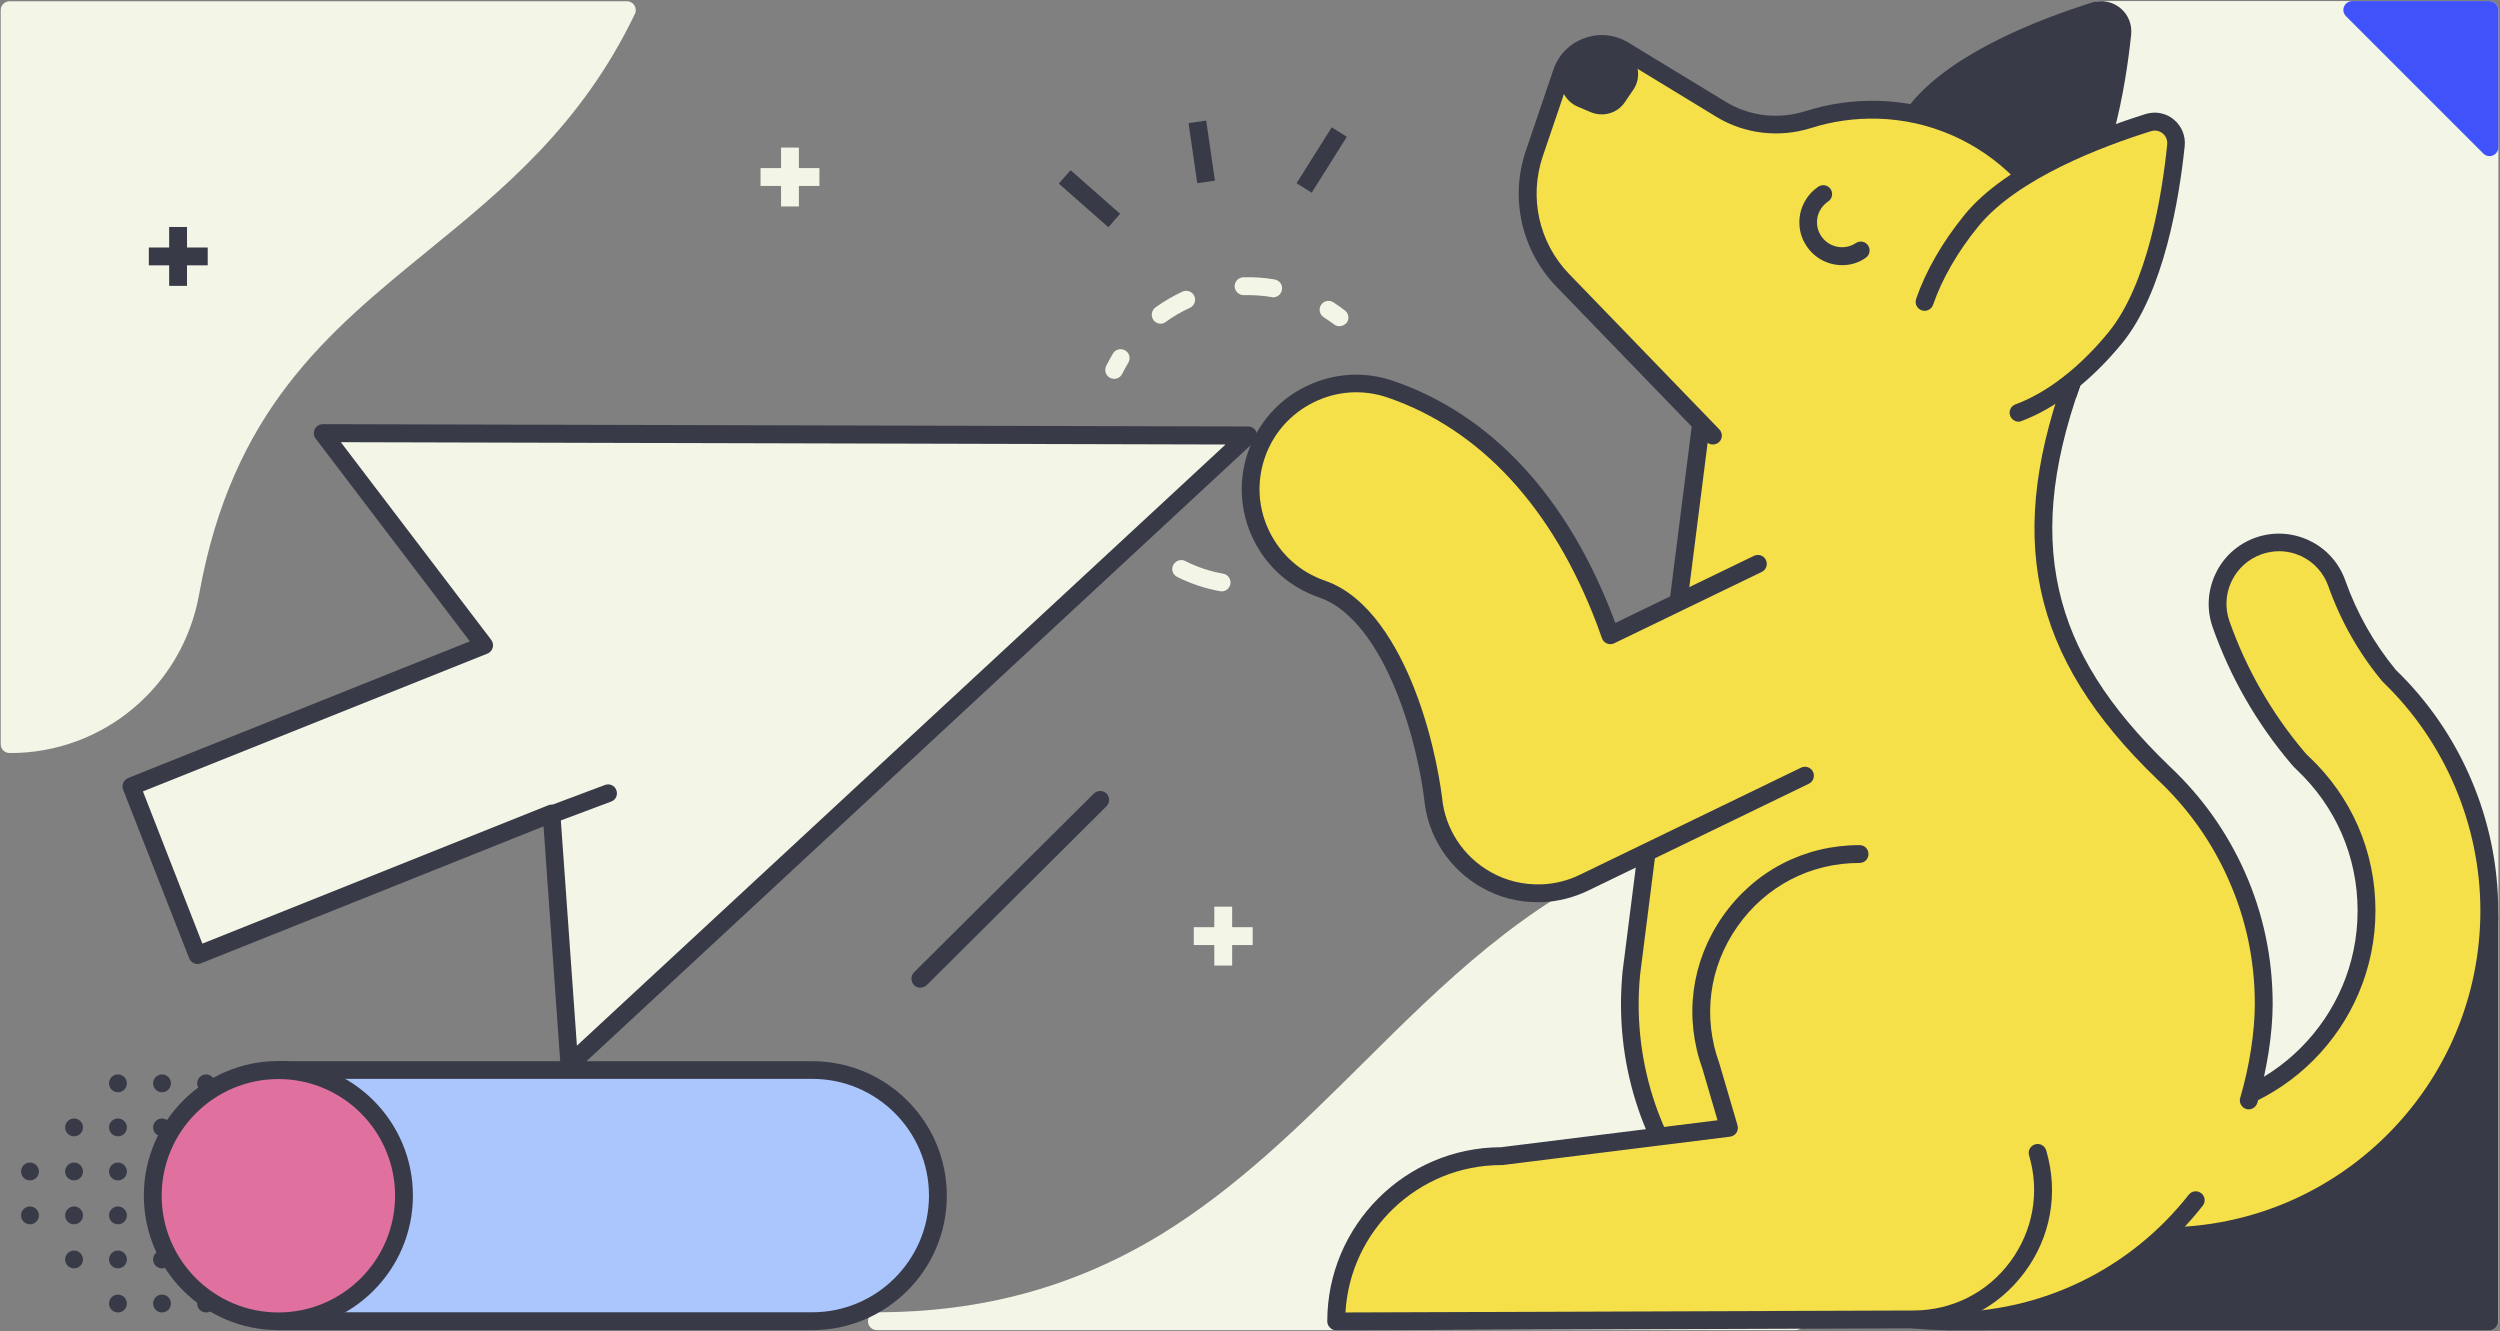 <svg xmlns="http://www.w3.org/2000/svg" xmlns:xlink="http://www.w3.org/1999/xlink" width="1401" height="746" version="1.1" viewBox="0 0 1401 746"><rect x="0" y="0" width="1401" height="746" fill="#808080" stroke="none"/><title>abstract-4</title><desc>Created with Sketch.</desc><g id="Page-1" fill="none" fill-rule="evenodd" stroke="none" stroke-width="1"><g id="abstract-4" transform="translate(-258, -167)"><g id="Group" transform="translate(258, 167)"><path id="Path" fill="#F3F6E6" fill-rule="nonzero" d="M684.6,331.4 C684.3,331.4 684,331.4 683.7,331.3 C675.3,329.8 667.3,327.1 659.7,323.3 C657.2,322.1 656.2,319 657.5,316.6 C658.8,314.2 661.8,313.1 664.2,314.4 C670.9,317.8 678.1,320.2 685.5,321.5 C688.2,322 690,324.6 689.5,327.3 C689.1,329.7 687,331.4 684.6,331.4 Z"/><g fill="#F3F6E6" fill-rule="nonzero" transform="translate(619, 155)"><path id="Path" d="M5.4,57.3 C4.7,57.3 3.9,57.1 3.2,56.8 C0.7,55.6 -0.3,52.6 0.9,50.1 C2.1,47.7 3.3,45.4 4.7,43.1 C6.1,40.7 9.2,40 11.6,41.4 C14,42.8 14.7,45.9 13.3,48.3 C12.1,50.3 10.9,52.4 9.9,54.5 C9,56.3 7.2,57.3 5.4,57.3 Z"/><path id="Shape" d="M31.4,26.4 C29.9,26.4 28.3,25.7 27.4,24.3 C25.8,22.1 26.3,18.9 28.5,17.3 C33.3,13.8 38.4,10.9 43.7,8.4 C46.2,7.3 49.2,8.4 50.3,10.9 C51.4,13.4 50.3,16.4 47.8,17.5 C43.1,19.7 38.5,22.3 34.3,25.4 C33.4,26.1 32.4,26.4 31.4,26.4 Z M94.5,11.6 C94.2,11.6 93.9,11.6 93.7,11.5 C88.6,10.6 83.3,10.3 78.1,10.4 C75.4,10.5 73,8.3 72.9,5.6 C72.8,2.8 75,0.5 77.7,0.4 C83.5,0.2 89.5,0.6 95.3,1.6 C98,2.1 99.9,4.6 99.4,7.4 C99,9.9 96.9,11.6 94.5,11.6 Z"/><path id="Path" d="M131.6,27.8 C130.5,27.8 129.5,27.5 128.6,26.8 C126.7,25.4 124.8,24 122.8,22.8 C120.5,21.3 119.8,18.2 121.3,15.9 C122.8,13.6 125.9,12.9 128.2,14.4 C130.4,15.8 132.6,17.4 134.7,19 C136.9,20.7 137.3,23.8 135.6,26 C134.5,27.1 133.1,27.8 131.6,27.8 Z"/></g><g id="Oval" fill="#383A48" fill-rule="nonzero" transform="translate(11, 602)"><circle cx="425.1" cy="5.1" r="5"/><circle cx="425.1" cy="29.8" r="5"/><circle cx="425.1" cy="54.5" r="5"/><circle cx="425.1" cy="79.1" r="5"/><circle cx="425.1" cy="103.8" r="5"/><circle cx="425.1" cy="128.5" r="5"/><circle cx="400.5" cy="5.1" r="5"/><circle cx="400.5" cy="29.8" r="5"/><circle cx="400.5" cy="54.5" r="5"/><circle cx="400.5" cy="79.1" r="5"/><circle cx="400.5" cy="103.8" r="5"/><circle cx="400.5" cy="128.5" r="5"/><circle cx="375.8" cy="5.1" r="5"/><circle cx="375.8" cy="29.8" r="5"/><circle cx="375.8" cy="54.5" r="5"/><circle cx="375.8" cy="79.1" r="5"/><circle cx="375.8" cy="103.8" r="5"/><circle cx="375.8" cy="128.5" r="5"/><circle cx="351.1" cy="5.1" r="5"/><circle cx="351.1" cy="29.8" r="5"/><circle cx="351.1" cy="54.5" r="5"/><circle cx="351.1" cy="79.1" r="5"/><circle cx="351.1" cy="103.8" r="5"/><circle cx="351.1" cy="128.5" r="5"/><circle cx="326.5" cy="5.1" r="5"/><circle cx="326.5" cy="29.8" r="5"/><circle cx="326.5" cy="54.5" r="5"/><circle cx="326.5" cy="79.1" r="5"/><circle cx="326.5" cy="103.8" r="5"/><circle cx="326.5" cy="128.5" r="5"/><circle cx="301.8" cy="5.1" r="5"/><circle cx="301.8" cy="29.8" r="5"/><circle cx="301.8" cy="54.5" r="5"/><circle cx="301.8" cy="79.1" r="5"/><circle cx="301.8" cy="103.8" r="5"/><circle cx="301.8" cy="128.5" r="5"/><circle cx="277.1" cy="5.1" r="5"/><circle cx="277.1" cy="29.8" r="5"/><circle cx="277.1" cy="54.5" r="5"/><circle cx="277.1" cy="79.1" r="5"/><circle cx="277.1" cy="103.8" r="5"/><circle cx="277.1" cy="128.5" r="5"/><circle cx="252.5" cy="5.1" r="5"/><circle cx="252.5" cy="29.8" r="5"/><circle cx="252.5" cy="54.5" r="5"/><circle cx="252.5" cy="79.1" r="5"/><circle cx="252.5" cy="103.8" r="5"/><circle cx="252.5" cy="128.5" r="5"/><circle cx="227.8" cy="5.1" r="5"/><circle cx="227.8" cy="29.8" r="5"/><circle cx="227.8" cy="54.5" r="5"/><circle cx="227.8" cy="79.1" r="5"/><circle cx="227.8" cy="103.8" r="5"/><circle cx="227.8" cy="128.5" r="5"/><circle cx="203.1" cy="5.1" r="5"/><circle cx="203.1" cy="29.8" r="5"/><circle cx="203.1" cy="54.5" r="5"/><circle cx="203.1" cy="79.1" r="5"/><circle cx="203.1" cy="103.8" r="5"/><circle cx="203.1" cy="128.5" r="5"/><circle cx="178.5" cy="5.1" r="5"/><circle cx="178.5" cy="29.8" r="5"/><circle cx="178.5" cy="54.5" r="5"/><circle cx="178.5" cy="79.1" r="5"/><circle cx="178.5" cy="103.8" r="5"/><circle cx="178.5" cy="128.5" r="5"/><circle cx="153.8" cy="5.1" r="5"/><circle cx="153.8" cy="29.8" r="5"/><circle cx="153.8" cy="54.5" r="5"/><circle cx="153.8" cy="79.1" r="5"/><circle cx="153.8" cy="103.8" r="5"/><circle cx="153.8" cy="128.5" r="5"/><circle cx="129.1" cy="5.1" r="5"/><circle cx="129.1" cy="29.8" r="5"/><circle cx="129.1" cy="54.5" r="5"/><circle cx="129.1" cy="79.1" r="5"/><circle cx="129.1" cy="103.8" r="5"/><circle cx="129.1" cy="128.5" r="5"/><circle cx="104.5" cy="5.1" r="5"/><circle cx="104.5" cy="29.8" r="5"/><circle cx="104.5" cy="54.5" r="5"/><circle cx="104.5" cy="79.1" r="5"/><circle cx="104.5" cy="103.8" r="5"/><circle cx="104.5" cy="128.5" r="5"/><circle cx="79.8" cy="5.1" r="5"/><circle cx="79.8" cy="29.8" r="5"/><circle cx="79.8" cy="54.5" r="5"/><circle cx="79.8" cy="79.1" r="5"/><circle cx="79.8" cy="103.8" r="5"/><circle cx="79.8" cy="128.5" r="5"/><circle cx="55.1" cy="5.1" r="5"/><circle cx="55.1" cy="29.8" r="5"/><circle cx="55.1" cy="54.5" r="5"/><circle cx="55.1" cy="79.1" r="5"/><circle cx="55.1" cy="103.8" r="5"/><circle cx="55.1" cy="128.5" r="5"/><circle cx="30.5" cy="29.8" r="5"/><circle cx="30.5" cy="54.5" r="5"/><circle cx="30.5" cy="79.1" r="5"/><circle cx="30.5" cy="103.8" r="5"/><circle cx="5.8" cy="54.5" r="5"/><circle cx="5.8" cy="79.1" r="5"/></g><path id="Path" fill="#F3F6E6" fill-rule="nonzero" d="M355.5,3 C354.6,1.5 353,0.7 351.3,0.7 L5.4,0.7 C2.6,0.7 0.4,2.9 0.4,5.7 L0.4,417 C0.4,419.8 2.6,422 5.4,422 L5.8,422 C57.9,422 102.4,384.6 111.6,333 C130.1,230 183.4,186.5 239.8,140.5 C282.1,106 325.8,70.3 355.8,7.8 C356.6,6.2 356.4,4.4 355.5,3 Z"/><path id="Path" fill="#F3F6E6" fill-rule="nonzero" d="M1011,738.7 L922.8,483.4 C922.4,482.1 921.4,481 920.1,480.5 C918.8,479.9 917.4,479.9 916.1,480.4 C854.7,505.6 808.5,551.4 763.9,595.7 C729.3,630 693.5,665.5 650.6,691.8 C602.5,721.1 550.5,735.4 491.4,735.4 C488.6,735.4 486.4,737.6 486.4,740.4 C486.4,743.2 488.6,745.4 491.4,745.4 L1006.3,745.4 C1007.9,745.4 1009.4,744.6 1010.4,743.3 C1011.3,742 1011.5,740.3 1011,738.7 Z"/><path id="Path" fill="#F3F6E6" fill-rule="nonzero" d="M1395.1,0.6 L1176.5,0.6 C1173.9,0.6 1171.7,2.6 1171.5,5.2 L1108.2,740 C1108.1,741.4 1108.6,742.8 1109.5,743.8 C1110.4,744.8 1111.8,745.4 1113.2,745.4 L1395.1,745.4 C1397.9,745.4 1400.1,743.2 1400.1,740.4 L1400.1,5.6 C1400.1,2.9 1397.8,0.6 1395.1,0.6 Z"/><g id="Rectangle" fill="#383A48" fill-rule="nonzero" transform="translate(83, 127)"><rect width="10" height="33" x="11.8" y=".2"/><rect width="33" height="10" x=".4" y="11.7"/></g><g id="Rectangle" fill="#F3F6E6" fill-rule="nonzero" transform="translate(669, 508)"><rect width="10" height="33" x="11.5" y=".1"/><rect width="33" height="10" x="0" y="11.6"/></g><g id="Rectangle" fill="#F3F6E6" fill-rule="nonzero" transform="translate(426, 82)"><rect width="10" height="33" x="11.7" y=".7"/><rect width="33" height="10" x=".2" y="12.2"/></g><g id="Rectangle" fill="#383A48" fill-rule="nonzero" transform="translate(593, 67)"><rect width="10" height="37.001" x="12.535" y="25.856" transform="translate(17.535, 44.356) rotate(-48.641) translate(-17.535, -44.356)"/><rect width="36.999" height="10" x="129.185" y="17.665" transform="translate(147.684, 22.664) rotate(-57.858) translate(-147.684, -22.664)"/><rect width="10" height="34.002" x="75.449" y="1.111" transform="translate(80.449, 18.111) rotate(-8.25) translate(-80.449, -18.111)"/></g><path id="Path" fill="#383A48" fill-rule="nonzero" d="M1396.8,508.6 C1394.9,507.9 1392.7,508.4 1391.3,510 L1265.5,653.5 L1088.8,736 C1086.7,737 1085.5,739.3 1086,741.6 C1086.5,743.9 1088.5,745.5 1090.9,745.5 L1395,745.5 C1397.8,745.5 1400,743.3 1400,740.5 L1400,513.2 C1400.1,511.1 1398.8,509.3 1396.8,508.6 Z"/><g fill-rule="nonzero" transform="translate(695, 0)"><g transform="translate(478, 299)"><path id="Path" fill="#F6E049" d="M39.5,393.9 C20.5,393.9 5.1,378.5 5.1,359.5 C5.1,340.5 20.5,325.1 39.5,325.1 C102.2,325.1 153.2,274.1 153.2,211.4 C153.2,179.7 140.5,150.3 117.3,128.5 C116.3,127.6 115.4,126.6 114.6,125.6 C95.8,103.4 81.4,78.3 71.7,50.9 C65.4,33 74.8,13.3 92.7,7 C110.6,0.7 130.3,10.1 136.6,28 C143.3,46.9 153.2,64.4 166,79.8 C201.6,114.1 222,161.9 222,211.4 C222.1,312 140.2,393.9 39.5,393.9 Z"/><path id="Shape" fill="#383A48" d="M39.5,398.9 C17.8,398.9 0.1,381.2 0.1,359.5 C0.1,337.8 17.8,320.1 39.5,320.1 C99.4,320.1 148.2,271.4 148.2,211.4 C148.2,181.1 136,153 113.9,132.2 C112.8,131.2 111.8,130.1 110.8,128.9 C91.6,106.2 76.9,80.6 67,52.6 C63.5,42.7 64.1,32 68.6,22.5 C73.1,13 81.1,5.8 91,2.3 C100.9,-1.2 111.6,-0.6 121.1,3.9 C130.6,8.4 137.8,16.4 141.3,26.3 C147.8,44.6 157.3,61.4 169.6,76.4 C206.1,111.6 227,160.8 227,211.4 C227.1,314.7 143,398.9 39.5,398.9 Z M104.2,9.9 C100.9,9.9 97.6,10.5 94.4,11.6 C87,14.2 81,19.6 77.6,26.7 C74.2,33.8 73.8,41.8 76.4,49.2 C85.9,76 100,100.6 118.4,122.4 C119.1,123.3 119.9,124.1 120.7,124.8 C144.9,147.5 158.2,178.2 158.2,211.3 C158.2,276.7 105,330 39.5,330 C23.3,330 10.1,343.2 10.1,359.4 C10.1,375.6 23.3,388.8 39.5,388.8 C137.4,388.8 217,309.2 217,211.3 C217,163.3 197.1,116.6 162.5,83.3 C162.4,83.2 162.2,83 162.1,82.9 C148.9,67 138.7,49 131.8,29.5 C129.2,22.1 123.8,16.1 116.7,12.7 C112.8,10.9 108.5,9.9 104.2,9.9 Z"/></g><g id="Path"><path fill="#F6E049" d="M352.2,424.7 C356.9,408.8 360.6,388.2 360.6,370.7 C360.6,319.6 339,273.6 304.5,241.2 C237.2,176.4 218.3,111.9 256.9,11.9 L258.7,5.8 L47.5,27.6 L6.1,353.8 C5.6,359.4 5.3,365.1 5.3,370.8 C5.3,468.9 84.8,548.4 182.9,548.4 C239.5,548.4 290,521.9 322.5,480.6" transform="translate(213, 192)"/><path fill="#383A48" d="M183,553.4 C82.3,553.4 0.4,471.5 0.4,370.8 C0.4,365 0.7,359.2 1.2,353.3 C1.2,353.2 1.2,353.2 1.2,353.1 L42.6,26.9 C42.9,24.6 44.7,22.8 47,22.6 L258.2,0.8 C259.9,0.6 261.5,1.3 262.6,2.6 C263.7,3.9 264,5.6 263.5,7.2 L261.7,13.3 C261.7,13.4 261.6,13.5 261.6,13.7 C242.7,62.7 237.7,102.5 245.9,138.7 C253.6,172.9 273.4,204.3 308,237.6 C326,254.5 340.1,274.4 350.1,296.9 C360.4,320.2 365.6,345 365.6,370.7 C365.6,387 362.4,407.7 357,426.1 C356.2,428.7 353.4,430.3 350.8,429.5 C348.2,428.7 346.6,425.9 347.4,423.3 C352.6,405.7 355.6,386.1 355.6,370.7 C355.6,346.4 350.7,323 340.9,301 C331.5,279.7 318.1,260.9 301.1,244.9 C229.2,175.8 214.9,108.1 251.7,11.6 L52,32.2 L11.1,354.3 C10.6,359.8 10.3,365.3 10.3,370.8 C10.3,466 87.7,543.4 182.9,543.4 C236.1,543.4 285.6,519.4 318.6,477.5 C320.3,475.3 323.5,475 325.6,476.7 C327.8,478.4 328.1,481.6 326.4,483.7 C291.6,528 239.3,553.4 183,553.4 Z" transform="translate(213, 192)"/></g><path id="Path" fill="#383A48" d="M493.2,4.5 C488.8,0.9 482.9,-0.3 477.4,1.4 C449.7,10.1 399.6,28.9 376,57.8 C363.6,73 354.1,89.3 348.8,105 C347.9,107.6 349.3,110.5 351.9,111.4 C353.6,112 355.4,111.6 356.7,110.5 L402.8,165 C401.2,166.3 400.6,168.5 401.3,170.5 C402,172.5 404,173.8 406,173.8 C406.6,173.8 407.2,173.7 407.7,173.5 C426.9,166.4 447,151 464.1,130 C487.7,101.1 496.3,48.3 499.3,19.4 C499.9,13.6 497.6,8.1 493.2,4.5 Z"/><g id="Path"><path fill="#F6E049" d="M308,201.4 C313,188 315.7,173.5 315.5,158.3 C314.6,95.6 263.9,44.2 201.3,42.5 C187.8,42.1 174.7,44.1 162.6,47.9 C146.1,53.1 128.2,51.1 113.5,42.2 L59,9 C46.1,1.1 29.2,7.3 24.3,21.6 L8.9,66.9 C0.5,91.6 6.5,118.9 24.6,137.7 L109,225" transform="translate(156, 19)"/><path fill="#383A48" d="M108.9,230.1 C107.6,230.1 106.3,229.6 105.3,228.6 L20.9,141.3 C1.5,121 -4.9,91.9 4.1,65.4 L19.5,20.1 C22.3,11.8 28.6,5.4 36.9,2.4 C45.1,-0.6 54.1,0.3 61.6,4.9 L116,38 C129.4,46.2 145.8,48.1 161,43.2 C174,39.1 187.6,37.2 201.4,37.5 C233,38.3 262.7,51.3 285.1,74 C307.5,96.7 320.1,126.6 320.5,158.2 C320.7,173.7 318.1,188.8 312.7,203.1 C311.7,205.7 308.8,207 306.3,206 C303.7,205 302.4,202.1 303.4,199.6 C308.4,186.4 310.8,172.6 310.6,158.3 C310.2,129.3 298.7,101.8 278.1,81 C257.5,60.2 230.2,48.3 201.2,47.5 C188.5,47.2 176,48.9 164.1,52.7 C146.1,58.4 126.7,56.1 110.9,46.5 L56.4,13.3 C51.5,10.3 45.7,9.8 40.3,11.7 C35,13.6 30.8,17.8 29,23.2 L13.6,68.5 C5.8,91.5 11.3,116.7 28.1,134.3 L112.5,221.6 C114.4,223.6 114.4,226.8 112.4,228.7 C111.4,229.6 110.2,230.1 108.9,230.1 Z" transform="translate(156, 19)"/></g><g id="Path"><path fill="#F6E049" d="M316.4,225.7 L192.7,285.6 C185.1,289.3 177,291.3 168.9,291.6 C158.2,292 147.4,289.5 137.8,284.1 C120.9,274.6 109.8,257.6 108,238.3 C107.8,236.4 104.5,208.5 92.9,179.1 C84.3,157.1 69.1,129.3 45.7,121.2 C14.8,110.6 -1.7,76.9 8.9,46 C19.5,15.1 53.2,-1.4 84.1,9.2 C137.4,27.5 179,72.4 204.3,139.1 C205.3,141.7 206.3,144.4 207.2,147 L289.9,107" transform="translate(0, 209)"/><path fill="#383A48" d="M166.6,296.6 C155.6,296.6 144.9,293.8 135.4,288.4 C117.1,278.1 105,259.5 103.1,238.7 C103,237.6 99.8,209.9 88.4,180.8 C80.2,159.8 65.8,133.2 44.2,125.8 C28,120.2 14.9,108.7 7.4,93.3 C-0.1,77.9 -1.2,60.5 4.4,44.3 C10,28.1 21.5,15 36.9,7.5 C52.3,-5.69544412e-14 69.7,-1.1 85.9,4.5 C140.7,23.3 183.3,69.3 209.2,137.4 C209.5,138.3 209.9,139.2 210.2,140.1 L287.9,102.5 C290.4,101.3 293.4,102.3 294.6,104.8 C295.8,107.3 294.8,110.3 292.3,111.5 L209.6,151.5 C208.3,152.1 206.8,152.2 205.5,151.6 C204.2,151.1 203.2,150 202.7,148.6 C201.8,146 200.8,143.4 199.9,140.8 C175.1,75.5 134.6,31.6 82.7,13.8 C69,9.1 54.3,10 41.3,16.4 C28.3,22.8 18.5,33.8 13.8,47.5 C9.1,61.2 10,75.9 16.4,88.9 C22.8,101.9 33.8,111.7 47.5,116.4 C72.7,125.1 88.7,154.2 97.7,177.2 C109.6,207.5 112.9,236.5 113.1,237.7 C114.7,255.3 124.9,271 140.4,279.7 C149,284.6 158.8,286.9 168.8,286.6 C176.4,286.3 183.7,284.5 190.6,281.1 L314.3,221.2 C316.8,220 319.8,221 321,223.5 C322.2,226 321.2,229 318.7,230.2 L195,290.1 C186.9,294 178.2,296.2 169.2,296.6 C168.2,296.6 167.4,296.6 166.6,296.6 Z" transform="translate(0, 209)"/></g><g id="Path"><path fill="#F6E049" d="M5.7,106.2 C10.8,91.3 19.8,75.5 32.1,60.6 C55.1,32.5 105,14 131.2,5.8 C139.4,3.2 147.5,9.9 146.7,18.4 C143.9,45.7 135.6,98.3 112.6,126.4 C95.9,146.8 76.5,161.7 58.3,168.4" transform="translate(378, 63)"/><path fill="#383A48" d="M58.2,173.3 C56.2,173.3 54.2,172 53.5,170 C52.5,167.4 53.9,164.5 56.5,163.6 C74.1,157.1 92.6,142.8 108.6,123.2 C130.6,96.3 138.7,45.7 141.5,17.9 C141.7,15.5 140.8,13.3 139,11.8 C137.2,10.3 134.8,9.8 132.5,10.5 C105.8,18.8 57.8,36.8 35.8,63.7 C24.1,78 15.3,93.3 10.3,107.8 C9.4,110.4 6.6,111.8 3.9,110.9 C1.3,110 -0.1,107.2 0.8,104.5 C6.2,88.8 15.6,72.5 28,57.3 C51.6,28.4 101.7,9.6 129.4,0.9 C134.9,-0.8 140.8,0.3 145.2,4 C149.6,7.6 151.9,13.2 151.3,18.9 C148.3,47.8 139.8,100.6 116.1,129.5 C98.9,150.5 78.9,165.9 59.7,173 C59.4,173.2 58.8,173.3 58.2,173.3 Z" transform="translate(378, 63)"/></g><path id="Path" fill="#383A48" d="M189,59.7 C181.5,56.4 177.8,48 180.4,40.2 L180.4,40.2 C185.4,25.9 202.3,20 215.1,27.9 L215.6,28.2 C223.2,32.9 225.3,43 220.3,50.3 L215.6,57.2 C211.4,63.5 203.3,65.8 196.3,62.8 L189,59.7 Z"/><g id="Path"><path fill="#F6E049" d="M398.8,173.1 C412.6,219.6 377.8,266.2 329.4,266.4 L5.8,267.5 L5.8,267.5 C5.8,216.4 47.2,174.9 98.4,174.9 L225.9,159.1 L215.8,124.7 C194.8,66.9 237.6,5.8 299.1,5.8" transform="translate(48, 473)"/><path fill="#383A48" d="M5.8,272.5 C4.5,272.5 3.2,272 2.3,271 C1.4,270.1 0.8,268.8 0.8,267.5 C0.8,213.8 44.4,170.1 98.1,169.9 L219.5,154.8 L211.1,126.1 C200.6,97 204.7,65.9 222.4,40.5 C240.2,15.1 268.1,0.6 299.1,0.6 C301.9,0.6 304.1,2.8 304.1,5.6 C304.1,8.4 301.9,10.6 299.1,10.6 C271.4,10.6 246.5,23.6 230.6,46.3 C214.7,69 211.1,96.9 220.5,122.9 C220.5,123 220.6,123.1 220.6,123.2 L230.7,157.6 C231.1,159 230.9,160.5 230.1,161.8 C229.3,163 228,163.8 226.5,164 L99,179.9 C98.8,179.9 98.6,179.9 98.4,179.9 C51.8,179.9 13.6,216.5 11,262.5 L329.5,261.4 C351,261.3 370.7,251.4 383.5,234.1 C396.3,216.8 400.2,195.1 394.1,174.5 C393.3,171.9 394.8,169.1 397.5,168.3 C400.1,167.5 402.9,169 403.7,171.7 C410.7,195.4 406.3,220.3 391.5,240.1 C376.8,259.9 354.2,271.3 329.5,271.4 L5.8,272.5 L5.8,272.5 Z" transform="translate(48, 473)"/></g><g id="Path"><path fill="#F6E049" d="M34.9,37.5 C26.2,43.3 14.4,41 8.5,32.2 C2.6,23.4 5,11.7 13.8,5.8" transform="translate(313, 103)"/><path fill="#383A48" d="M24.4,45.6 C16.6,45.6 9,41.8 4.4,34.9 C0.8,29.6 -0.4,23.2 0.8,16.9 C2.1,10.6 5.7,5.2 11,1.6 C13.3,0.1 16.4,0.7 17.9,3 C19.4,5.3 18.8,8.4 16.5,9.9 C13.4,12 11.3,15.1 10.5,18.8 C9.8,22.5 10.5,26.2 12.6,29.3 C16.9,35.7 25.6,37.5 32,33.2 C34.3,31.7 37.4,32.3 38.9,34.6 C40.4,36.9 39.8,40 37.5,41.5 C33.6,44.3 28.9,45.6 24.4,45.6 Z" transform="translate(313, 103)"/></g></g><g transform="translate(68, 237)"><polygon id="Path" fill="#F3F6E6" fill-rule="nonzero" points="112.9 5.8 631.5 7.1 251.1 359.7 241 218.9 42.6 298.3 5.6 203.7 203.3 124.7"/><path id="Shape" fill="#383A48" fill-rule="nonzero" d="M251.1,364.7 C250.5,364.7 249.9,364.6 249.3,364.4 C247.5,363.7 246.3,362 246.1,360.1 L236.6,226.1 L44.5,302.9 C43.3,303.4 41.9,303.4 40.7,302.8 C39.5,302.3 38.5,301.3 38,300 L1,205.5 C2.33146835e-14,202.9 1.3,200.1 3.8,199 L195.3,122.4 L108.9,8.8 C107.7,7.3 107.6,5.2 108.4,3.5 C109.2,1.8 111,0.7 112.9,0.7 L112.9,0.7 L631.5,2 C633.6,2 635.4,3.3 636.1,5.2 C636.8,7.1 636.3,9.3 634.8,10.7 L254.5,363.4 C253.5,364.3 252.3,364.7 251.1,364.7 Z M241,213.9 C241.9,213.9 242.8,214.2 243.7,214.7 C245.1,215.5 245.9,217 246,218.6 L255.3,349 L618.8,12.1 L123,10.8 L207.3,121.6 C208.2,122.8 208.6,124.5 208.1,126 C207.7,127.5 206.6,128.7 205.1,129.3 L12.1,206.5 L45.4,291.8 L239.2,214.3 C239.8,214 240.4,213.9 241,213.9 Z"/><g id="Path" transform="translate(237, 202)"><line x1="5.7" x2="35.8" y1="16.8" y2="5.5"/><path fill="#383A48" fill-rule="nonzero" d="M5.7,21.8 C3.7,21.8 1.8,20.6 1,18.6 C0,16 1.3,13.1 3.9,12.2 L34,0.9 C36.6,-0.1 39.5,1.2 40.4,3.8 C41.4,6.4 40.1,9.3 37.5,10.2 L7.4,21.5 C6.9,21.7 6.3,21.8 5.7,21.8 Z"/></g></g><g fill-rule="nonzero"><g transform="translate(80, 594) translate(71, 0)"><path id="Path" fill="#AAC6FC" d="M304.2,146.4 L5,146.4 L5,5.7 L304.2,5.7 C343.1,5.7 374.6,37.2 374.6,76.1 L374.6,76.1 C374.5,114.9 343,146.4 304.2,146.4 Z"/><path id="Shape" fill="#383A48" d="M304.2,151.4 L5,151.4 C2.2,151.4 0,149.2 0,146.4 L0,5.7 C0,2.9 2.2,0.7 5,0.7 L304.2,0.7 C345.8,0.7 379.6,34.5 379.6,76.1 C379.6,117.7 345.7,151.4 304.2,151.4 Z M10,141.4 L304.2,141.4 C340.2,141.4 369.6,112.1 369.6,76 C369.6,39.9 340.3,10.6 304.2,10.6 L10,10.6 L10,141.4 Z"/></g><g transform="translate(80, 594)"><circle id="Oval" cx="76" cy="76" r="70.4" fill="#E0719E"/><path id="Shape" fill="#383A48" d="M76,151.4 C34.4,151.4 0.6,117.6 0.6,76 C0.6,34.4 34.4,0.6 76,0.6 C117.6,0.6 151.4,34.4 151.4,76 C151.4,117.6 117.6,151.4 76,151.4 Z M76,10.7 C40,10.7 10.6,40 10.6,76.1 C10.6,112.1 39.9,141.5 76,141.5 C112,141.5 141.4,112.2 141.4,76.1 C141.4,40 112.1,10.7 76,10.7 Z"/></g></g><g id="Path" transform="translate(510, 443)"><line x1="5.7" x2="106.6" y1="105.5" y2="5.3"/><path fill="#383A48" fill-rule="nonzero" d="M5.7,110.5 C4.4,110.5 3.1,110 2.2,109 C0.3,107 0.3,103.9 2.2,101.9 L103,1.7 C105,-0.2 108.1,-0.2 110.1,1.7 C112,3.7 112,6.8 110.1,8.8 L9.3,109.1 C8.3,110 7,110.5 5.7,110.5 Z"/></g><path id="Path" fill="#4053FA" fill-rule="nonzero" d="M1395.1,0.6 L1318.2,0.6 C1316.2,0.6 1314.4,1.8 1313.6,3.7 C1312.8,5.6 1313.3,7.7 1314.7,9.1 L1391.6,86 C1392.6,87 1393.8,87.5 1395.1,87.5 C1395.7,87.5 1396.4,87.4 1397,87.1 C1398.9,86.3 1400.1,84.5 1400.1,82.5 L1400.1,5.6 C1400.1,2.9 1397.8,0.6 1395.1,0.6 Z"/></g></g></g></svg>